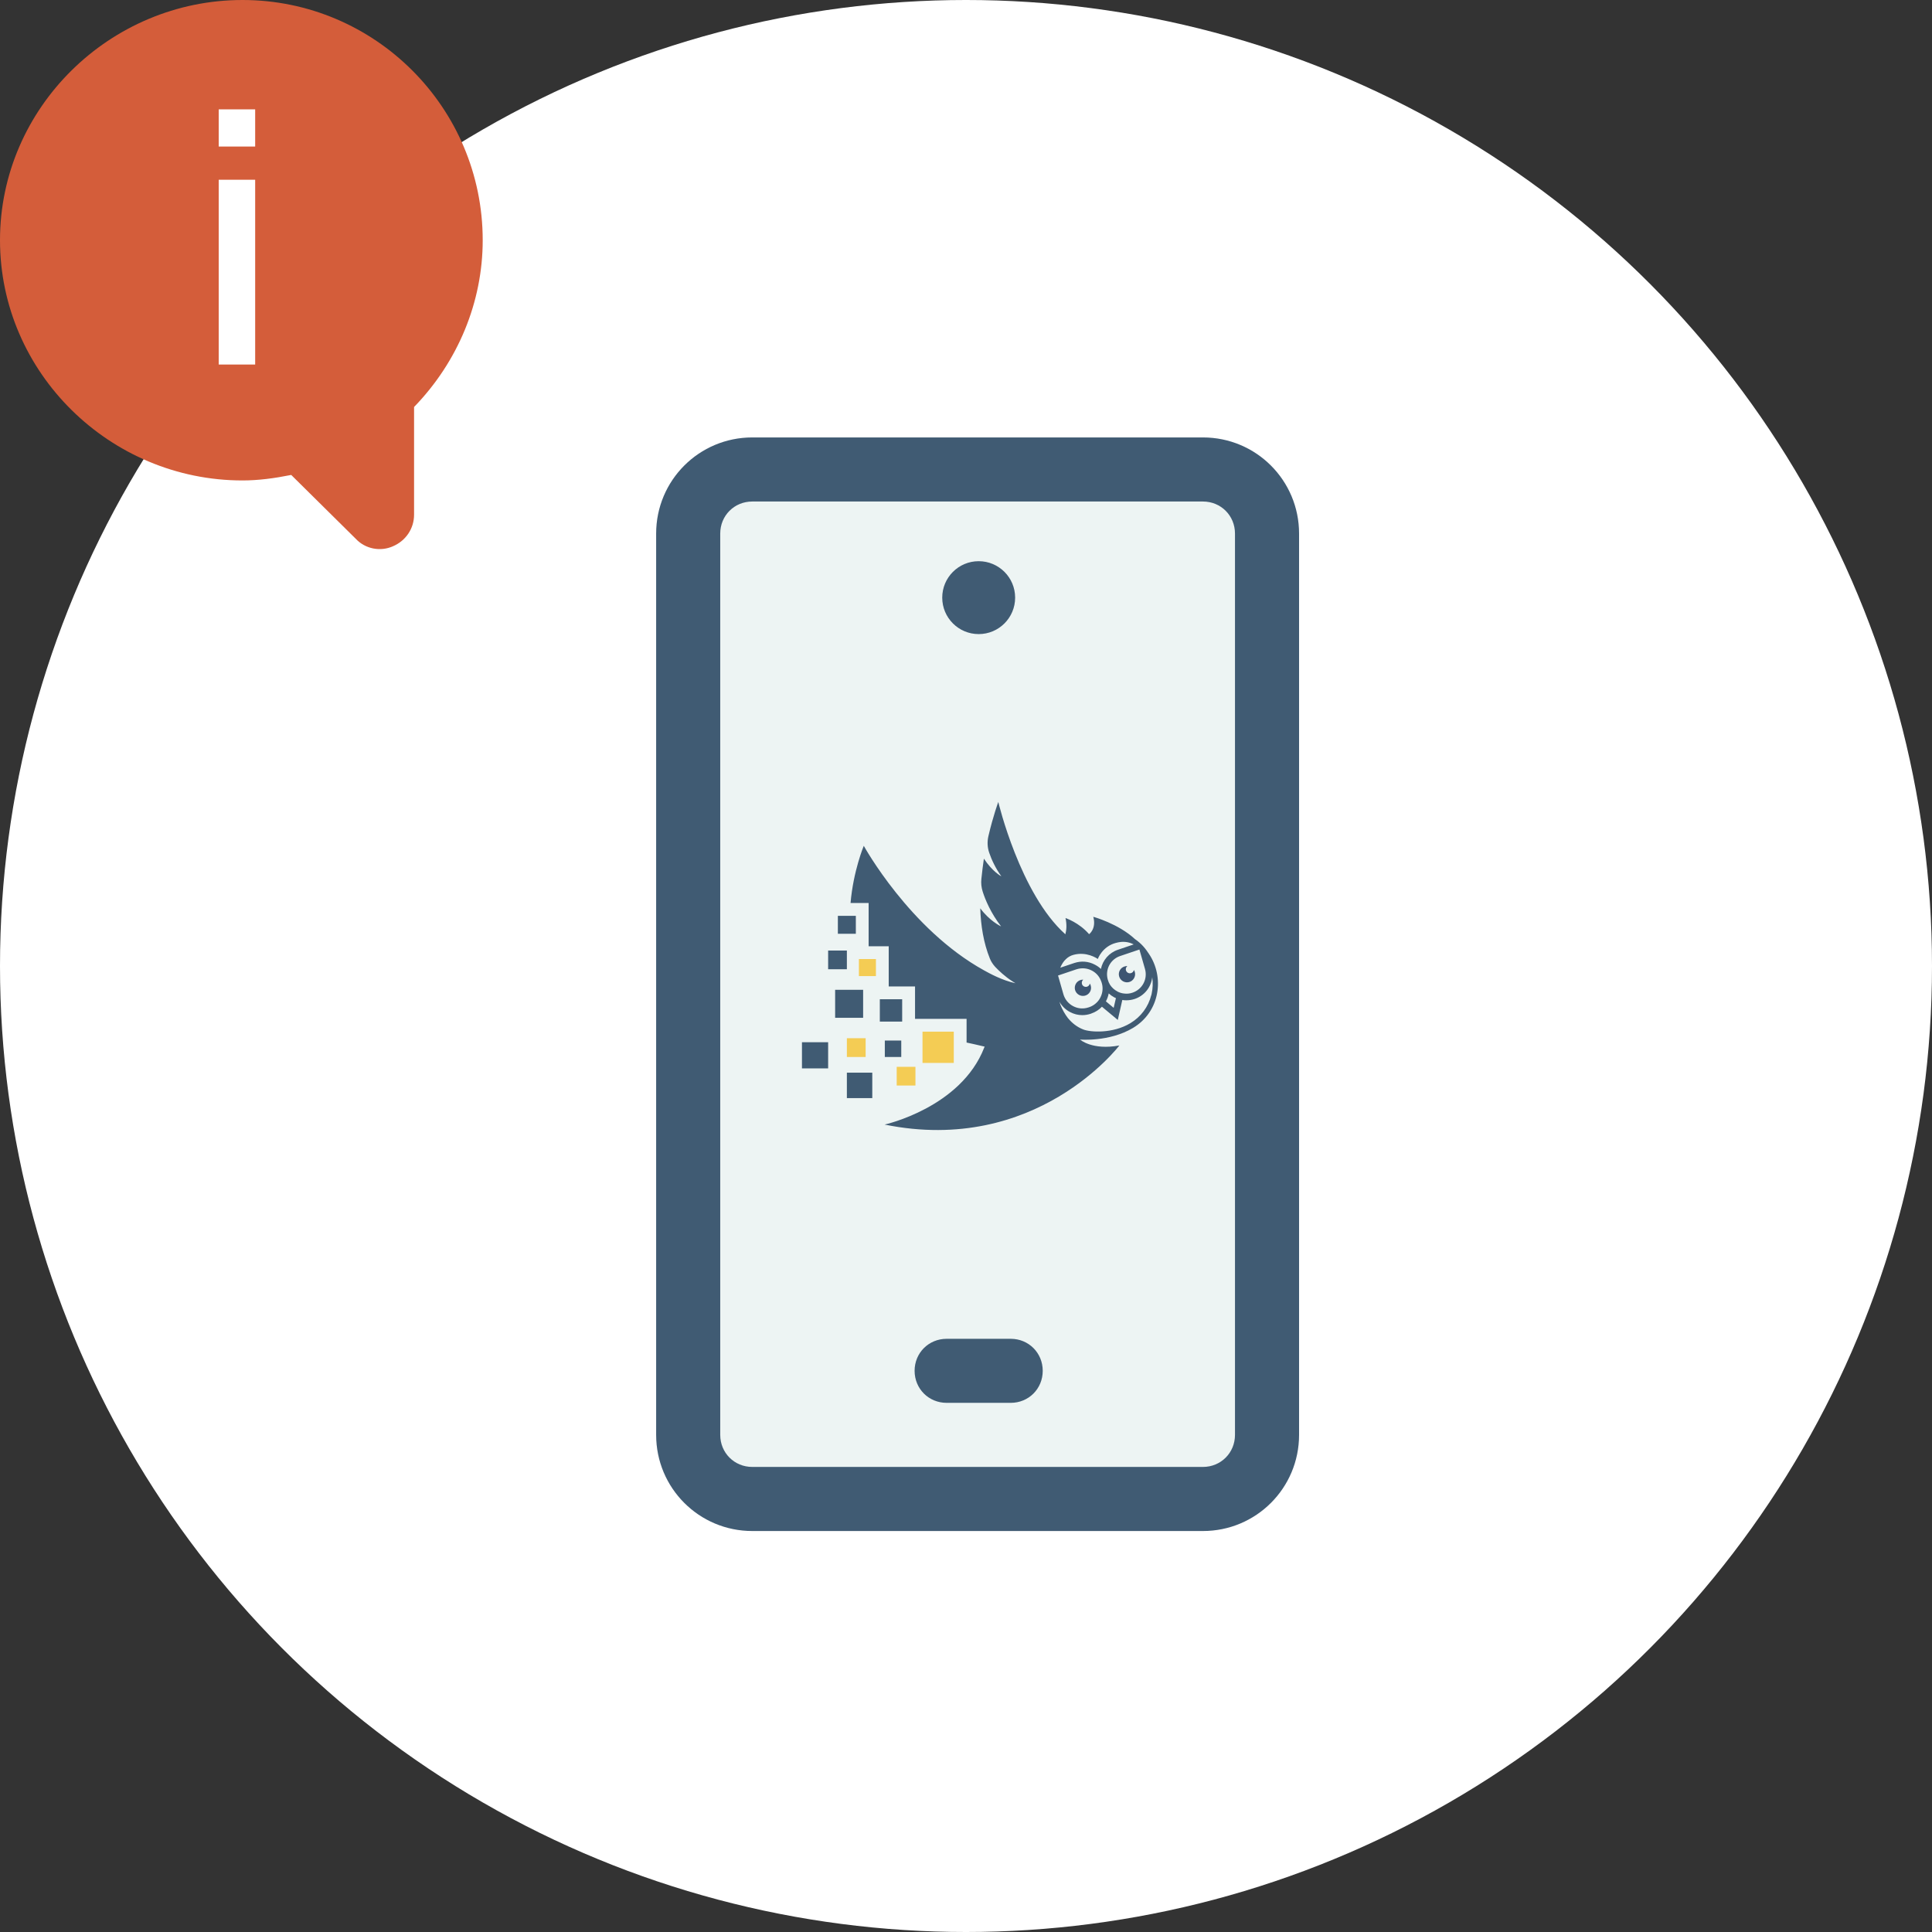 <?xml version="1.0" encoding="UTF-8"?>
<svg width="53px" height="53px" viewBox="0 0 53 53" version="1.1" xmlns="http://www.w3.org/2000/svg" xmlns:xlink="http://www.w3.org/1999/xlink">
    <rect x="0" y="0" width="53" height="53" fill="#333333" stroke="none"/>
    <title>Group 2 Copy 2</title>
    <g id="Dashboard" stroke="none" stroke-width="1" fill="none" fill-rule="evenodd">
        <g id="Dashboard-&amp;-Einstellungen-Schüler:innen" transform="translate(-972, -374)">
            <g id="Group-2-Copy-2" transform="translate(972, 374)">
                <circle id="Oval" fill="#FFFFFF" cx="26.5" cy="26.5" r="26.5"></circle>
                <g id="Group-2" fill-rule="nonzero">
                    <path d="M6.59,0 C2.956,0 0,2.956 0,6.59 C0,8.284 0.678,9.922 1.883,11.165 L1.883,14.121 C1.883,14.498 2.109,14.837 2.466,14.987 C2.805,15.138 3.22,15.062 3.483,14.78 L5.253,13.029 C5.724,13.123 6.157,13.18 6.59,13.18 C10.224,13.18 13.242,10.224 13.242,6.59 C13.242,2.956 10.224,0 6.59,0 Z" id="Path" fill="#D45D3A" transform="translate(6.621, 7.532) scale(-1, 1) translate(-6.621, -7.532) "></path>
                    <g id="Icon-/-Tooltip" transform="translate(6, 3)" fill="#FFFFFF">
                        <path d="M1,1.02 L0,1.02 L0,0 L1,0 L1,1.02 Z M0,1.931 L1,1.931 L1,7 L0,7 L0,1.931 Z" id="i"></path>
                    </g>
                </g>
                <g id="chat" transform="translate(18, 12)" fill-rule="nonzero">
                    <g id="Group">
                        <path d="M17.637,2.637 L17.637,27.363 C17.637,28.822 16.459,30 15,30 L2.637,30 C1.178,30 0,28.822 0,27.363 L0,2.637 C0,1.178 1.178,0 2.637,0 L15,0 C16.459,0 17.637,1.178 17.637,2.637 Z" id="Path" fill="#405B73"></path>
                        <path d="M15.879,2.637 L15.879,27.363 C15.879,27.855 15.492,28.242 15,28.242 L2.637,28.242 C2.144,28.242 1.758,27.855 1.758,27.363 L1.758,2.637 C1.758,2.144 2.144,1.758 2.637,1.758 L15,1.758 C15.492,1.758 15.879,2.144 15.879,2.637 Z" id="Path" fill="#EDF4F3"></path>
                        <g id="symbol-lern-fair-copy-2" transform="translate(4, 10)">
                            <polygon id="Path" fill="#F4CC54" points="1.562 4.777 2.029 4.777 2.029 4.309 1.562 4.309"></polygon>
                            <polygon id="Path" fill="#F4CC54" points="1.747 6.481 1.232 6.481 1.232 6.996 1.747 6.996"></polygon>
                            <polygon id="Path" fill="#F4CC54" points="4.165 7.159 3.307 7.159 3.307 6.301 4.165 6.301"></polygon>
                            <polygon id="Path" fill="#F4CC54" points="2.599 7.779 3.113 7.779 3.113 7.266 2.599 7.266"></polygon>
                            <polyline id="Path" fill="#405B73" points="0.985 3.616 1.478 3.616 1.478 3.124 0.985 3.124 0.985 3.616"></polyline>
                            <polygon id="Path" fill="#405B73" points="0.718 4.589 1.232 4.589 1.232 4.076 0.718 4.076"></polygon>
                            <polyline id="Path" fill="#405B73" points="0.91 5.921 1.678 5.921 1.678 5.153 0.91 5.153 0.91 5.921"></polyline>
                            <polygon id="Path" fill="#405B73" points="0 6.591 0.718 6.591 0.718 7.309 0 7.309"></polygon>
                            <polygon id="Path" fill="#405B73" points="2.749 5.412 2.136 5.412 2.136 6.025 2.749 6.025"></polygon>
                            <polygon id="Path" fill="#405B73" points="1.232 7.426 1.929 7.426 1.929 8.124 1.232 8.124"></polygon>
                            <polygon id="Path" fill="#405B73" points="2.724 6.545 2.273 6.545 2.273 6.996 2.724 6.996"></polygon>
                            <path d="M9.585,5.297 L9.585,5.298 C9.583,5.299 9.583,5.299 9.582,5.301 C9.5,5.623 9.299,5.894 9.01,6.068 C8.523,6.362 7.908,6.317 7.716,6.241 C7.544,6.174 7.407,6.063 7.3,5.933 C7.299,5.932 7.299,5.932 7.298,5.932 C7.213,5.82 7.143,5.698 7.092,5.568 C7.082,5.539 7.072,5.509 7.063,5.48 C7.131,5.599 7.229,5.698 7.354,5.763 C7.461,5.82 7.574,5.848 7.69,5.848 C7.768,5.848 7.846,5.835 7.922,5.81 L7.936,5.804 C8.051,5.765 8.151,5.7 8.229,5.617 L8.435,5.789 L8.664,5.98 L8.73,5.689 L8.788,5.432 C8.823,5.439 8.861,5.441 8.897,5.441 C8.974,5.441 9.052,5.429 9.128,5.404 C9.399,5.313 9.58,5.075 9.609,4.807 C9.63,4.957 9.626,5.11 9.593,5.26 C9.59,5.273 9.587,5.284 9.585,5.297 L9.585,5.297 Z M7.025,4.761 L7.529,4.591 C7.67,4.545 7.822,4.556 7.954,4.626 C8.058,4.681 8.14,4.765 8.19,4.875 C8.204,4.905 8.215,4.935 8.225,4.968 C8.242,5.024 8.248,5.082 8.246,5.136 C8.244,5.212 8.225,5.284 8.193,5.35 C8.168,5.405 8.133,5.456 8.089,5.499 C8.031,5.558 7.96,5.603 7.877,5.631 L7.864,5.635 C7.722,5.683 7.572,5.672 7.44,5.602 C7.307,5.533 7.212,5.415 7.171,5.271 L7.025,4.761 Z M7.243,4.31 C7.299,4.256 7.365,4.217 7.445,4.195 C7.802,4.096 8.086,4.286 8.113,4.306 C8.114,4.306 8.114,4.307 8.116,4.307 C8.116,4.307 8.235,3.965 8.613,3.866 C8.66,3.853 8.706,3.845 8.75,3.84 C8.877,3.829 8.995,3.852 9.1,3.908 L8.672,4.053 C8.425,4.134 8.251,4.341 8.201,4.581 C8.154,4.535 8.099,4.497 8.038,4.465 C7.861,4.37 7.66,4.355 7.47,4.418 L7.086,4.547 C7.124,4.456 7.174,4.373 7.243,4.31 L7.243,4.31 Z M8.613,5.381 L8.551,5.648 L8.338,5.47 C8.374,5.402 8.401,5.329 8.415,5.252 C8.46,5.294 8.511,5.33 8.567,5.36 C8.582,5.368 8.598,5.375 8.613,5.381 L8.613,5.381 Z M8.454,5.02 C8.426,4.976 8.404,4.927 8.39,4.875 C8.383,4.85 8.377,4.824 8.374,4.799 C8.339,4.55 8.485,4.307 8.73,4.226 L9.257,4.048 L9.41,4.581 C9.489,4.855 9.339,5.141 9.067,5.232 C8.989,5.259 8.908,5.266 8.828,5.254 C8.768,5.248 8.709,5.228 8.654,5.2 C8.654,5.198 8.653,5.198 8.653,5.198 C8.571,5.155 8.504,5.094 8.454,5.02 L8.454,5.02 Z M9.519,4.168 C9.499,4.136 9.478,4.105 9.455,4.075 C9.396,3.994 9.33,3.919 9.256,3.856 C9.218,3.822 9.178,3.791 9.136,3.763 C8.682,3.34 7.992,3.15 7.992,3.15 C8.082,3.483 7.877,3.627 7.877,3.627 C7.6,3.306 7.23,3.185 7.23,3.185 C7.268,3.362 7.258,3.509 7.226,3.63 C5.982,2.519 5.386,0 5.386,0 C5.386,0 5.247,0.373 5.116,0.932 C5.079,1.085 5.085,1.245 5.137,1.394 C5.204,1.591 5.31,1.816 5.47,2.04 C5.45,2.03 5.22,1.903 4.991,1.555 C4.968,1.698 4.939,1.947 4.922,2.11 C4.909,2.228 4.922,2.346 4.958,2.46 C5.03,2.685 5.178,3.043 5.463,3.414 C5.435,3.402 5.144,3.258 4.891,2.917 C4.906,3.389 4.981,3.866 5.155,4.296 C5.189,4.382 5.24,4.456 5.301,4.524 C5.4,4.628 5.564,4.786 5.774,4.921 C5.8,4.938 5.827,4.956 5.857,4.973 C5.493,4.895 5.141,4.701 4.992,4.618 C2.952,3.49 1.696,1.203 1.696,1.203 C1.696,1.203 1.409,1.886 1.333,2.772 L1.829,2.772 L1.829,3.958 L2.38,3.958 L2.38,5.061 L3.102,5.061 L3.102,5.95 L4.516,5.95 L4.516,6.6 C4.589,6.612 4.823,6.669 5.012,6.712 C5.008,6.721 5.003,6.728 5.001,6.736 C4.361,8.389 2.267,8.85 2.267,8.85 C6.426,9.696 8.707,6.68 8.707,6.68 C7.96,6.818 7.628,6.518 7.628,6.518 C7.628,6.518 8.431,6.589 9.083,6.198 C9.832,5.748 9.946,4.799 9.519,4.168 Z" id="Shape" fill="#405B73"></path>
                            <path d="M7.764,5.314 C7.645,5.344 7.524,5.274 7.491,5.155 C7.461,5.035 7.532,4.913 7.652,4.882 C7.673,4.876 7.695,4.874 7.716,4.875 C7.684,4.902 7.669,4.947 7.68,4.99 C7.695,5.049 7.756,5.084 7.816,5.069 C7.858,5.058 7.889,5.024 7.896,4.982 C7.909,5 7.917,5.02 7.923,5.041 C7.955,5.16 7.884,5.283 7.764,5.314" id="Path" fill="#3D5572"></path>
                            <path d="M8.973,4.941 C8.854,4.972 8.731,4.9 8.7,4.782 C8.668,4.663 8.74,4.54 8.859,4.51 C8.882,4.504 8.904,4.501 8.927,4.502 C8.893,4.528 8.876,4.573 8.887,4.616 C8.903,4.677 8.965,4.712 9.024,4.696 C9.066,4.685 9.098,4.651 9.107,4.609 C9.118,4.628 9.126,4.647 9.132,4.668 C9.163,4.788 9.091,4.91 8.973,4.941" id="Path" fill="#3D5572"></path>
                        </g>
                        <circle id="Oval" fill="#405B73" cx="8.848" cy="4.395" r="1"></circle>
                        <path d="M10.605,25.605 C10.605,26.098 10.219,26.484 9.727,26.484 L7.969,26.484 C7.477,26.484 7.09,26.098 7.09,25.605 C7.09,25.113 7.477,24.727 7.969,24.727 L9.727,24.727 C10.219,24.727 10.605,25.113 10.605,25.605 Z" id="Path" fill="#405B73"></path>
                    </g>
                </g>
            </g>
        </g>
    </g>
</svg>